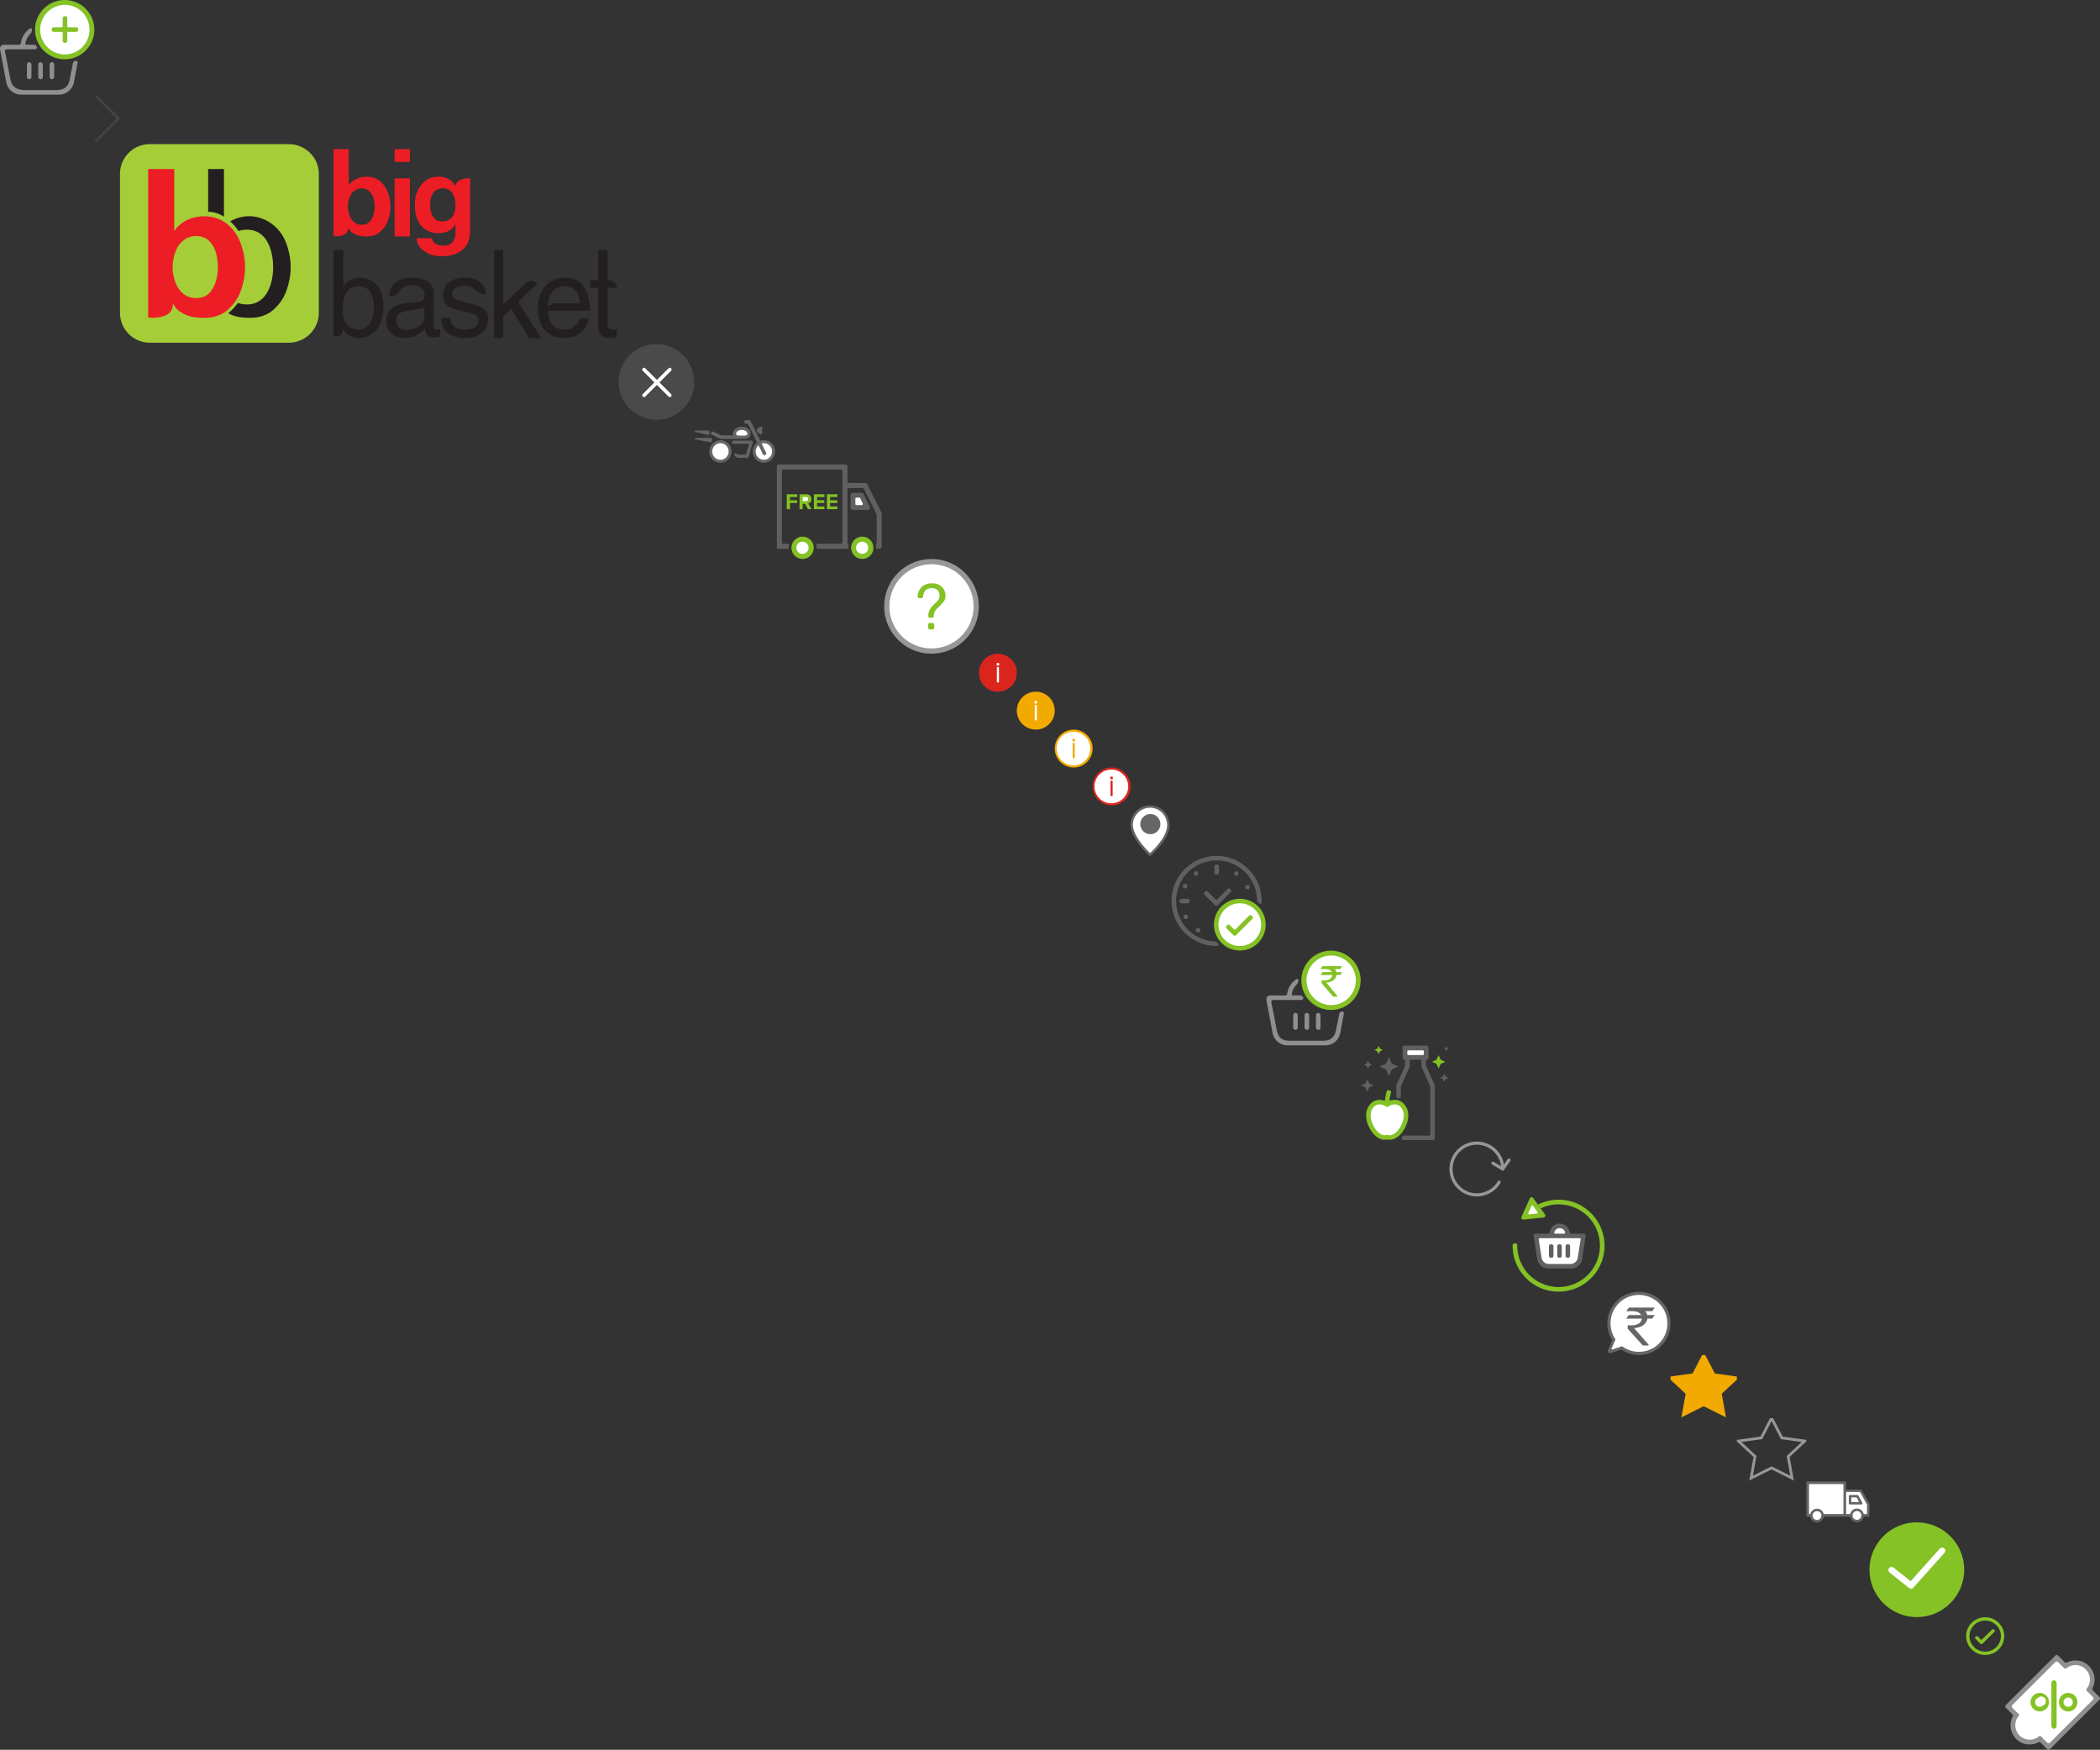 <svg xmlns="http://www.w3.org/2000/svg" xmlns:xlink="http://www.w3.org/1999/xlink" width="665" height="554" viewBox="0 0 665 554"><rect x="0" y="0" width="665" height="554" fill="#333333" stroke="none"/><svg width="30" height="30" viewBox="0 0 30 30" id="add-item" x="0" y="0"><title>add item</title><g fill="none" fill-rule="evenodd"><path d="M20.58 0a9.388 9.388 0 1 0-.001 18.775A9.388 9.388 0 0 0 20.58 0z" fill="#84C225"></path><path d="M20.58 17.24a7.852 7.852 0 1 1-.001-15.704 7.852 7.852 0 0 1 .001 15.703z" fill="#FFF"></path><rect fill="#8F8F8F" fill-rule="nonzero" x="12.119" y="19.69" width="1.44" height="5.4" rx=".72"></rect><path d="M24.18 8.629H21.6a.3.3 0 0 1-.3-.3v-2.58a.6.6 0 0 0-.6-.6h-.24a.6.6 0 0 0-.6.6v2.58a.3.3 0 0 1-.3.3h-2.58a.6.6 0 0 0-.6.6v.24a.6.6 0 0 0 .6.6h2.58a.3.3 0 0 1 .3.3v2.58a.6.6 0 0 0 .6.6h.24a.6.6 0 0 0 .6-.6v-2.58a.3.3 0 0 1 .3-.3h2.58a.6.6 0 0 0 .6-.6v-.24a.6.6 0 0 0-.6-.6z" fill="#84C225"></path><rect fill="#8F8F8F" fill-rule="nonzero" x="8.519" y="19.69" width="1.44" height="5.4" rx=".72"></rect><rect fill="#8F8F8F" fill-rule="nonzero" x="15.719" y="19.69" width="1.44" height="5.4" rx=".72"></rect><path d="M23.773 19.276a1.02 1.02 0 0 0-.692.772L22.21 24.5c-.379 2.322-1.077 4.03-4.74 4.028h-9.54c-3.531-.072-4.359-1.706-4.74-4.028l-1.601-8.18a.6.6 0 0 1 .588-.715h8.927a.6.6 0 0 0 .517-.905l-.01-.014a1.063 1.063 0 0 0-.91-.52H8.347a.3.3 0 0 1-.3-.341 5.126 5.126 0 0 1 1.468-2.961c.4-.407.622-.955.616-1.526v-.01a.389.389 0 0 0-.605-.321 6.587 6.587 0 0 0-2.91 4.637.6.6 0 0 1-.594.523H1.2a1.2 1.2 0 0 0-1.179 1.42L1.967 25.94a4.8 4.8 0 0 0 4.74 4.028h11.988a4.8 4.8 0 0 0 4.74-4.028l1.125-5.985a.6.6 0 0 0-.768-.684l-.019.005z" fill="#8F8F8F"></path></g></svg><svg width="8" height="15" viewBox="0 0 8 15" id="arrow-right" x="30" y="30"><title>Page 1</title><path d="M.208.086L.086.208a.294.294 0 0 0 0 .417l6.772 6.77a.147.147 0 0 1 0 .209L.086 14.375a.294.294 0 0 0 0 .417l.122.122a.294.294 0 0 0 .417 0l7.197-7.215a.294.294 0 0 0 0-.415L.625.086a.294.294 0 0 0-.417 0" fill="#444" fill-rule="evenodd"></path></svg><svg width="158" height="64" viewBox="0 0 158 64" id="bigbasket" x="38" y="45"><title>bigbasket</title><g fill="none" fill-rule="evenodd"><path d="M9.409.637h44.055c5.188 0 9.497 4.227 9.497 9.333v44.114c0 5.195-4.309 9.422-9.497 9.422H9.41c-5.188 0-9.41-4.227-9.41-9.422V9.97C0 4.864 4.222.637 9.41.637" fill="#A5CD38"></path><path d="M79.58 24.5c-.702 1.144-1.67 1.672-2.989 1.672-.967 0-1.758-.264-2.374-.792-.704-.528-1.231-1.321-1.495-2.201-.352-.88-.528-1.762-.528-2.818 0-.969.176-1.85.528-2.818a4.077 4.077 0 0 1 1.495-2.113c.616-.529 1.407-.792 2.374-.792.88 0 1.583.263 2.198.792.616.528 1.056 1.233 1.407 2.025.264.969.44 1.937.44 2.994 0 1.585-.352 2.994-1.055 4.05m5.188-8.717c-.528-1.409-1.407-2.553-2.55-3.522-1.143-.88-2.55-1.321-4.133-1.321a7.574 7.574 0 0 0-3.165.705c-1.056.44-1.847 1.056-2.375 1.937h-.088V2.222h-4.836v27.56s4.397.529 4.572-2.377v-.352l.088.175c.088.177.264.44.528.793.352.44.967.793 1.846 1.233.88.44 2.023.617 3.43.617 1.583 0 2.99-.44 4.133-1.321 1.143-.881 2.022-2.114 2.55-3.523.616-1.496.88-2.993.88-4.578 0-1.585-.264-3.17-.88-4.667M86.967 29.87h4.837V11.468h-4.837V29.87zm0-23.598h4.837v-4.05h-4.836v4.05zM105.961 22.034c-.175.616-.352 1.144-.703 1.585a3.9 3.9 0 0 1-1.32 1.056c-.527.353-1.143.44-1.846.44a4.076 4.076 0 0 1-1.846-.44c-.528-.352-.88-.793-1.232-1.32-.263-.441-.527-1.057-.615-1.674-.176-.616-.176-1.32-.176-1.937 0-.704.088-1.32.176-1.936.176-.617.44-1.146.704-1.586.351-.528.79-.88 1.23-1.144.528-.264 1.144-.44 1.759-.44.792 0 1.496.176 2.023.44.528.352.967.704 1.231 1.233.351.528.527 1.144.703 1.76.088.617.176 1.321.176 2.113a6.72 6.72 0 0 1-.264 1.85m.264-8.189h-.088a4.832 4.832 0 0 0-2.198-2.201 6.506 6.506 0 0 0-2.99-.705c-1.231 0-2.374.264-3.253.705-.968.528-1.76 1.144-2.375 2.025-.703.792-1.143 1.76-1.495 2.817-.351 1.057-.44 2.202-.44 3.347 0 1.232.089 2.377.353 3.433.352 1.145.79 2.113 1.407 2.906.615.793 1.406 1.497 2.374 1.937.879.44 2.022.705 3.34.705 1.056 0 2.112-.176 3.079-.617.967-.528 1.758-1.232 2.198-2.113h.088v2.29c.088 1.32-.264 2.377-.879 3.17-.616.88-1.583 1.232-2.99 1.232-.88 0-1.583-.176-2.286-.528a2.702 2.702 0 0 1-1.32-1.85h-4.836c.088.969.352 1.85.88 2.554a5.086 5.086 0 0 0 1.847 1.761c.703.529 1.494.88 2.462 1.057.879.264 1.758.352 2.637.352 2.023 0 3.606-.264 4.837-.88 1.143-.529 2.11-1.233 2.726-2.026.615-.792 1.055-1.585 1.23-2.553.265-.88.353-1.762.353-2.466v-16.73h-.616c-3.87.088-4.045 2.378-4.045 2.378" fill="#EC1D24"></path><path d="M157.315 46.16v-.353c-.263-2.113-2.902-2.113-2.902-2.113v-9.51h-2.99v9.51h-2.462v2.466h2.462v11.975c0 2.113.616 3.874 3.606 3.874.352 0 1.231-.176 2.286-.264v-2.377h-1.055c-.615 0-1.847 0-1.847-1.41V46.16h2.902zM132.166 44.751c-1.671-1.761-3.693-.176-4.045.176l-6.771 6.604V34.185h-2.902v27.824h2.902v-6.868l2.55-2.289 5.628 9.157h3.869l-7.298-11.359 6.067-5.899zM111.501 51.267l-2.99-.793c-2.374-.616-3.34-.968-3.34-2.377 0-2.29 2.725-2.553 3.605-2.553 2.022 0 3.077.44 3.605 1.144 0 0 1.67 1.937 3.605 1.32-.176-1.496-1.319-5.106-6.859-5.106-3.605 0-6.86 1.761-6.86 5.723 0 2.466 1.672 3.786 4.222 4.403l3.517.88c2.55.617 3.518 1.145 3.518 2.554 0 2.025-1.934 2.906-4.133 2.906-4.22 0-4.661-2.29-4.748-3.698h-2.99c.176 2.2.703 6.34 7.826 6.34 4.045 0 7.122-2.29 7.122-5.988 0-2.466-1.319-3.874-5.1-4.755" fill="#231F20"></path><path d="M140.608 45.632c3.693 0 4.836 2.553 5.012 5.371h-7.739c-1.142.088-1.846.616-2.285 1.144v-1.144c0-2.818 2.198-5.371 5.012-5.371m.263 13.736c-3.517 0-5.275-2.202-5.275-5.988h13.19c0-6.34-2.55-10.478-7.74-10.478-5.978 0-8.704 4.402-8.704 10.038 0 5.195 2.99 9.069 8.09 9.069 2.902 0 4.045-.704 4.924-1.32 2.287-1.497 3.078-4.05 3.166-4.931h-2.99c-.176 1.408-1.847 3.61-4.66 3.61M96.376 55.23c0 2.377-2.813 4.226-5.627 4.226-2.286 0-3.254-1.145-3.254-3.17 0-2.29 2.374-2.73 3.87-2.906 3.78-.528 4.484-.793 5.011-1.145v2.994zm4.045 4.138c-.615 0-1.055-.264-1.055-1.057v-10.39c0-4.667-5.188-5.019-6.683-5.019-4.396 0-7.21 1.673-7.386 5.811 1.67.264 2.726-.705 3.166-1.409.087-.176.175-.351.35-.528.528-.792 1.496-1.409 3.343-1.409 2.902 0 4.309 1.057 4.309 2.995 0 1.76-.88 2.024-1.584 2.113l-5.012.616c-5.1.616-5.54 4.138-5.54 5.635 0 3.17 2.375 5.283 5.716 5.283 3.518 0 5.277-1.673 6.507-2.994.088 1.41.527 2.818 3.166 2.818.703 0 1.143-.264 1.67-.352V59.28c-.351 0-.703.088-.967.088zM75.448 59.368c-1.935 0-4.924-1.321-4.924-6.076 0-2.994.527-7.66 4.836-7.66 4.748 0 5.012 4.402 5.012 6.78 0 3.962-1.583 6.956-4.924 6.956m.528-16.466c-2.11 0-3.958.88-5.188 2.818h-.089V34.185h-3.077V61.48h1.143c1.582-.088 1.759-1.497 1.759-1.76v-.53h.087c.616 1.057 1.847 2.818 4.925 2.818 6.156 0 7.914-5.811 7.914-10.126 0-5.107-2.726-8.98-7.474-8.98M32.924 8.518h-5.012v13.558c1.79-.022 3.48.555 5.012 1.529V8.518z" fill="#231F20"></path><path d="M29.23 46.556c-1.142 1.937-2.813 2.817-5.1 2.817-1.582 0-2.901-.44-4.044-1.32a8.484 8.484 0 0 1-2.55-3.698c-.529-1.497-.88-3.082-.88-4.755s.351-3.346.88-4.843c.527-1.497 1.406-2.73 2.55-3.61 1.143-.968 2.462-1.409 4.044-1.409 1.495 0 2.814.44 3.87 1.321.967.88 1.758 2.113 2.286 3.61.44 1.497.704 3.082.704 4.93 0 2.819-.616 5.108-1.76 6.957m8.882-14.793c-.967-2.465-2.462-4.49-4.397-5.987-1.934-1.497-4.22-2.29-6.946-2.29-1.935 0-3.782.353-5.452 1.145-1.672.792-3.078 1.937-4.045 3.434h-.088V8.518H8.918v47.02s7.562.88 7.826-3.963V50.782l.088.353c.175.352.44.792.88 1.409.615.704 1.582 1.408 3.077 2.113 1.583.704 3.517.968 5.98.968 2.726 0 5.012-.704 6.946-2.2 1.935-1.586 3.43-3.523 4.397-5.988.968-2.554 1.495-5.196 1.495-7.837 0-2.73-.527-5.283-1.495-7.837" fill="#EC1D24"></path><path d="M52.549 31.763c-2.67-6.804-10.165-10.277-16.796-7.132-.299.142-.589.295-.87.46a16.743 16.743 0 0 1 2.666 3.061c.82-.289 1.708-.426 2.678-.426 6.372 0 8.264 6.735 8.264 11.883 0 5.202-2.02 11.777-8.264 11.777-1.056 0-2.013-.163-2.892-.488a16.44 16.44 0 0 1-3.06 3.272c.29.162.606.324.95.487 1.583.704 3.517.968 5.98.968 2.726 0 5.012-.704 6.947-2.2 1.934-1.586 3.43-3.523 4.397-5.988.967-2.554 1.494-5.196 1.494-7.837 0-2.73-.527-5.283-1.494-7.837" fill="#231F20"></path></g></svg><svg width="24" height="24" viewBox="0 0 24 24" id="close" x="196" y="109"><title>close</title><g fill="none" fill-rule="evenodd"><path d="M11.96 22.652c-5.88 0-10.648-4.766-10.648-10.646C1.313 6.126 6.08 1.36 11.96 1.36s10.646 4.767 10.646 10.647S17.84 22.652 11.96 22.652z" fill="#4A4A4A"></path><path d="M20.415 3.55A11.959 11.959 0 1 0 3.503 20.461 11.959 11.959 0 0 0 20.415 3.549z" fill="#4A4A4A"></path><path d="M16.5 15.763l-3.516-3.515a.234.234 0 0 1 0-.332L16.5 8.4a.563.563 0 1 0-.797-.796l-3.515 3.515a.234.234 0 0 1-.332 0L8.34 7.604a.562.562 0 1 0-.796.796l3.515 3.516a.234.234 0 0 1 0 .332l-3.515 3.515a.562.562 0 1 0 .796.797l3.516-3.516a.234.234 0 0 1 .332 0l3.515 3.516a.563.563 0 1 0 .797-.797z" fill="#FFF" fill-rule="nonzero"></path></g></svg><svg width="26" height="14" viewBox="0 0 26 14" id="exp-del" x="220" y="133"><title>EXP del</title><g fill="none" fill-rule="evenodd"><path d="M8.142 6.37c-1.953 0-3.536 1.6-3.536 3.576 0 1.975 1.583 3.576 3.536 3.576 1.952 0 3.535-1.601 3.535-3.576S10.094 6.37 8.142 6.37" fill="#666"></path><path d="M8.142 12.578c-1.437 0-2.602-1.179-2.602-2.632 0-1.454 1.165-2.632 2.602-2.632 1.437 0 2.602 1.178 2.602 2.632 0 1.453-1.165 2.632-2.602 2.632" fill="#FFF"></path><path d="M18.407 7.017c0-.272-.172-.493-.384-.493h-5.832c-.212 0-.384.22-.384.493 0 .272.172.493.384.493h4.77c.157 0 .269.15.224.3l-.904 2.987a.233.233 0 0 1-.223.165h-2.227a.233.233 0 0 1-.126-.037l-.629-.404v.002a.314.314 0 0 0-.172-.054c-.211 0-.383.221-.383.493a.52.52 0 0 0 .213.44l-.001.002.767.493v-.002c.053.033.11.054.172.054h3.008c.163 0 .301-.13.357-.315l1.343-4.438a.618.618 0 0 0 .027-.18M21.087 2.078c-.834.122-1.432.766-1.432 1.212 0 .446.598 1.09 1.432 1.211.013.002.275 0 .275-.24V2.319c0-.24-.262-.242-.275-.24M21.895 6.37c-1.953 0-3.536 1.6-3.536 3.576 0 1.975 1.583 3.576 3.536 3.576 1.952 0 3.535-1.601 3.535-3.576S23.847 6.37 21.895 6.37" fill="#666"></path><path d="M21.895 12.578c-1.437 0-2.603-1.179-2.603-2.632 0-1.454 1.166-2.632 2.603-2.632 1.437 0 2.602 1.178 2.602 2.632 0 1.453-1.165 2.632-2.602 2.632" fill="#FFF"></path><path d="M21.615 10.865l-4.641-9.433a.466.466 0 0 0-.418-.26h-.387a.466.466 0 0 1-.466-.466V.52c0-.257.208-.465.466-.465h1.084c.177 0 .34.1.418.26l4.948 10.058c.114.23.019.51-.213.623l-.167.082a.467.467 0 0 1-.624-.213" fill="#666"></path><path d="M14.887 2.107c-1.582 0-2.82.975-2.82 2.218 0 .186.028.361.083.523H8.565a.414.414 0 0 1-.214-.06L5.855 3.659a.421.421 0 0 0-.593.177l-.086.162a.483.483 0 0 0 .166.634l2.735 1.273c.065.039.138.06.213.06h5.858a.41.41 0 0 0 .068-.007c.1.002.199.003.3.003h.742c.47 0 .927-.01 1.329-.139.702-.224 1.12-.783 1.12-1.497 0-1.243-1.239-2.218-2.82-2.218" fill="#666"></path><path d="M14.887 4.936c-.168 0-.33.002-.483 0-.52.005-.902-.088-.902-.088-.27-.093-.41-.234-.41-.523 0-.66.804-1.194 1.795-1.194.991 0 1.795.535 1.795 1.194 0 .66-.804.611-1.795.611" fill="#FFF"></path><path d="M4.092 4.702L.19 3.773c-.27-.064-.222-.454.056-.454h3.957c.26 0 .47.206.47.46v.475a.468.468 0 0 1-.581.448M4.884 7.028L.19 6.1c-.27-.064-.222-.454.056-.454h4.75c.259 0 .47.206.47.46v.474a.468.468 0 0 1-.582.448" fill="#666"></path></g></svg><svg width="34" height="30" viewBox="0 0 34 30" id="free-delivery" x="246" y="147"><title>free delivery</title><g fill="none" fill-rule="evenodd"><path d="M28.041 5.934h-5.005a.667.667 0 0 1-.667-.667V.733a.667.667 0 0 0-.667-.666H.667A.667.667 0 0 0 0 .733v25.713c0 .18.146.327.327.327H3.44c.182 0 .327-.15.327-.332v-.003c0-.295.029-.583.085-.861a.335.335 0 0 0-.326-.404H1.933a.333.333 0 0 1-.333-.333V2c0-.184.15-.333.333-.333h18.503c.184 0 .333.149.333.333v22.84c0 .184-.15.333-.333.333h-7.647a.335.335 0 0 0-.326.404c.056.278.085.566.085.86v.004c0 .183.144.332.327.332h9.457c.183 0 .332-.15.332-.332v-.003c0-.298.03-.589.086-.87a.328.328 0 0 0-.319-.395h-.062V7.867c0-.184.15-.333.333-.333h4.556c.126 0 .242.071.298.184l4.021 8.057a.333.333 0 0 1 .035.149v9.249a.274.274 0 0 0-.268.332 4.389 4.389 0 0 1 .1.99.274.274 0 0 0 .274.278h.828a.667.667 0 0 0 .666-.667v-10.48a.667.667 0 0 0-.07-.298l-4.504-9.025a.667.667 0 0 0-.597-.37" fill="#606060"></path><path d="M8.158 22.912a3.53 3.53 0 0 0-3.526 3.526 3.53 3.53 0 0 0 3.526 3.525 3.53 3.53 0 0 0 3.525-3.525 3.53 3.53 0 0 0-3.525-3.526" fill="#84C225"></path><path d="M8.158 28.363a1.926 1.926 0 1 1 0-3.851 1.926 1.926 0 0 1 0 3.851" fill="#FFF"></path><path d="M27.054 22.912a3.53 3.53 0 0 0-3.526 3.526 3.53 3.53 0 0 0 3.526 3.525 3.53 3.53 0 0 0 3.526-3.525 3.53 3.53 0 0 0-3.526-3.526" fill="#84C225"></path><path d="M27.054 28.363a1.926 1.926 0 1 1 0-3.851 1.926 1.926 0 0 1 0 3.851" fill="#FFF"></path><path fill="#84C225" d="M3.14 9.5h3.341v.863H4.146v1.026h2.286v.864H4.146v1.968H3.14zM8.923 12.529h-.736v1.692H7.182V9.5H9.39c.984 0 1.586.644 1.586 1.521 0 .836-.524 1.282-1.034 1.402l1.062 1.798H9.851l-.928-1.692z"></path><path d="M9.242 10.363H8.187v1.302h1.055c.403 0 .708-.254.708-.65 0-.397-.305-.652-.708-.652z" fill="#FFF"></path><path fill="#84C225" d="M11.733 9.5h3.341v.863h-2.336v1.026h2.286v.864h-2.286v1.097h2.336v.87h-3.34zM15.86 9.5h3.34v.863h-2.335v1.026h2.286v.864h-2.286v1.097H19.2v.87h-3.34z"></path><path d="M26.867 9.04h-2.852a.667.667 0 0 0-.666.666v4.07c0 .368.298.667.666.667h4.845a.667.667 0 0 0 .599-.96l-1.994-4.07a.667.667 0 0 0-.598-.374" fill="#606060"></path><path d="M25.222 10.554h.856c.137 0 .262.078.323.202l.81 1.655a.359.359 0 0 1-.322.516h-1.667a.359.359 0 0 1-.359-.359v-1.655c0-.198.161-.359.36-.359" fill="#FFF"></path></g></svg><svg width="30" height="30" viewBox="0 0 30 30" id="help" x="280" y="177"><title>Help</title><g fill="none" fill-rule="evenodd"><path d="M25.569 4.387A14.88 14.88 0 0 0 14.978 0c-4 0-7.762 1.558-10.591 4.387A14.88 14.88 0 0 0 0 14.978c0 4 1.558 7.762 4.387 10.591a14.88 14.88 0 0 0 10.591 4.387c4 0 7.762-1.558 10.591-4.387a14.88 14.88 0 0 0 4.387-10.591c0-4-1.558-7.762-4.387-10.591z" fill="#979797"></path><path d="M14.978 28.312c-7.364 0-13.334-5.97-13.334-13.334S7.614 1.644 14.978 1.644s13.334 5.97 13.334 13.334-5.97 13.334-13.334 13.334z" fill="#FFF"></path><path d="M14.474 20.253h.78c.323 0 .586.263.586.587v.867a.587.587 0 0 1-.587.588h-.779a.587.587 0 0 1-.587-.588v-.867c0-.324.263-.587.587-.587zM11.752 8.981c.809-.86 1.918-1.29 3.329-1.29 1.305 0 2.35.368 3.134 1.104.785.736 1.178 1.677 1.178 2.822 0 .693-.142 1.256-.427 1.688-.285.431-.868 1.066-1.75 1.904-.641.608-1.059 1.123-1.252 1.545-.148.323-.24.764-.275 1.322a.586.586 0 0 1-.585.548h-.573a.588.588 0 0 1-.586-.626c.04-.652.145-1.197.315-1.636.222-.573.717-1.228 1.485-1.968l.8-.775a3.37 3.37 0 0 0 .585-.697c.272-.425.408-.867.408-1.325 0-.641-.196-1.197-.586-1.669-.39-.47-1.037-.706-1.94-.706-1.115 0-1.886.406-2.314 1.217-.188.352-.312.826-.374 1.421a.589.589 0 0 1-.584.532h-.585a.588.588 0 0 1-.585-.645c.107-1.118.501-2.04 1.182-2.766z" fill="#84C225"></path></g></svg><svg width="12" height="12" viewBox="0 0 12 12" id="info-active-filled" x="310" y="207"><title>info active</title><g fill="none" fill-rule="evenodd"><path d="M10.243 1.757A5.96 5.96 0 0 0 6 0a5.96 5.96 0 0 0-4.243 1.757A5.96 5.96 0 0 0 0 6a5.96 5.96 0 0 0 1.757 4.243A5.96 5.96 0 0 0 6 12a5.96 5.96 0 0 0 4.243-1.757A5.96 5.96 0 0 0 12 6a5.96 5.96 0 0 0-1.757-4.243" fill="#DA251D"></path><path d="M5.95 9.087c-.154 0-.28-.111-.28-.248V4.41c0-.137.126-.248.28-.248h.111c.155 0 .28.11.28.247V8.84c0 .137-.125.248-.28.248H5.95zM6.162 2.89h-.33a.231.231 0 0 0-.23.231v.396c0 .128.103.231.23.231h.33a.231.231 0 0 0 .231-.23V3.12a.231.231 0 0 0-.231-.23" fill="#FFF"></path></g></svg><svg width="12" height="12" viewBox="0 0 12 12" id="info-orange-filled" x="322" y="219"><title>info orange active</title><g fill="none" fill-rule="evenodd"><path d="M10.243 1.757A5.96 5.96 0 0 0 6 0a5.96 5.96 0 0 0-4.243 1.757A5.96 5.96 0 0 0 0 6a5.96 5.96 0 0 0 1.757 4.243A5.96 5.96 0 0 0 6 12a5.96 5.96 0 0 0 4.243-1.757A5.96 5.96 0 0 0 12 6a5.96 5.96 0 0 0-1.757-4.243" fill="#F2AA00"></path><path d="M5.95 9.087c-.154 0-.28-.111-.28-.248V4.41c0-.137.126-.248.28-.248h.111c.155 0 .28.11.28.247V8.84c0 .137-.125.248-.28.248H5.95zM6.162 2.89h-.33a.231.231 0 0 0-.23.231v.396c0 .128.103.231.23.231h.33a.231.231 0 0 0 .231-.23V3.12a.231.231 0 0 0-.231-.23" fill="#FFF"></path></g></svg><svg width="12" height="12" viewBox="0 0 12 12" id="info-orange-lined" x="334" y="231"><title>info orange</title><g fill="none" fill-rule="evenodd"><path d="M10.243 1.757A5.96 5.96 0 0 0 6 0a5.96 5.96 0 0 0-4.243 1.757A5.96 5.96 0 0 0 0 6a5.96 5.96 0 0 0 1.757 4.243A5.96 5.96 0 0 0 6 12a5.96 5.96 0 0 0 4.243-1.757A5.96 5.96 0 0 0 12 6a5.96 5.96 0 0 0-1.757-4.243" fill="#F2AA00"></path><path d="M6 11.341A5.342 5.342 0 1 1 6 .658a5.342 5.342 0 0 1 0 10.683" fill="#FFF"></path><path d="M5.95 9.087c-.154 0-.28-.111-.28-.248V4.41c0-.137.126-.248.28-.248h.111c.155 0 .28.11.28.247V8.84c0 .137-.125.248-.28.248H5.95zM6.162 2.89h-.33a.231.231 0 0 0-.23.231v.396c0 .128.103.231.23.231h.33a.231.231 0 0 0 .231-.23V3.12a.231.231 0 0 0-.231-.23" fill="#F2AA00"></path></g></svg><svg width="12" height="12" viewBox="0 0 12 12" id="info-red-lined" x="346" y="243"><title>info</title><g fill="none" fill-rule="evenodd"><path d="M10.243 1.757A5.96 5.96 0 0 0 6 0a5.96 5.96 0 0 0-4.243 1.757A5.96 5.96 0 0 0 0 6a5.96 5.96 0 0 0 1.757 4.243A5.96 5.96 0 0 0 6 12a5.96 5.96 0 0 0 4.243-1.757A5.96 5.96 0 0 0 12 6a5.96 5.96 0 0 0-1.757-4.243" fill="#DA251D"></path><path d="M6 11.341A5.342 5.342 0 1 1 6 .658a5.342 5.342 0 0 1 0 10.683" fill="#FFF"></path><path d="M5.95 9.087c-.154 0-.28-.111-.28-.248V4.41c0-.137.126-.248.28-.248h.111c.155 0 .28.11.28.247V8.84c0 .137-.125.248-.28.248H5.95zM6.162 2.89h-.33a.231.231 0 0 0-.23.231v.396c0 .128.103.231.23.231h.33a.231.231 0 0 0 .231-.23V3.12a.231.231 0 0 0-.231-.23" fill="#DA251D"></path></g></svg><svg width="13" height="16" viewBox="0 0 13 16" id="location" x="358" y="255"><title>location</title><g fill="none" fill-rule="evenodd"><path d="M12.351 6.164a6.296 6.296 0 0 0-1.825-4.353A6.092 6.092 0 0 0 6.074.001a6.193 6.193 0 0 0-4.255 1.792A6.102 6.102 0 0 0 0 6.18c.006 1.76.97 3.899 2.874 6.355 1.375 1.776 2.73 3.053 2.787 3.107l.29.273c.117.11.301.114.42.007l.301-.264a25.55 25.55 0 0 0 2.83-3.023c1.923-2.42 2.88-4.598 2.85-6.471z" fill="#666"></path><path d="M6.397 14.893a.316.316 0 0 1-.436-.007C4.96 13.897.764 9.556.751 6.176.74 3.182 3.181.754 6.174.754 9.17.753 11.55 3.18 11.6 6.177c.06 3.593-4.183 7.764-5.203 8.716z" fill="#FFF"></path><path d="M6.274 2.735c-1.76 0-3.19 1.43-3.19 3.19 0 1.758 1.43 3.19 3.19 3.19s3.19-1.432 3.19-3.19c0-1.76-1.43-3.19-3.19-3.19z" fill="#666"></path><path d="M6.274 8.362a2.439 2.439 0 1 1 0 0z" fill="#FFF"></path></g></svg><svg width="30" height="30" viewBox="0 0 30 30" id="ontime" x="371" y="271"><title>ontime</title><g fill="none" fill-rule="evenodd"><path d="M21.608 13.563c-4.519 0-8.196 3.677-8.196 8.196 0 4.52 3.677 8.196 8.196 8.196 4.52 0 8.196-3.677 8.196-8.196s-3.677-8.196-8.196-8.196" fill="#84C225"></path><path d="M21.608 28.518a6.759 6.759 0 1 1 0-13.518 6.759 6.759 0 0 1 0 13.518" fill="#FFF"></path><path d="M13.977 27.08c-6.959-.152-12.552-5.845-12.54-12.843a12.8 12.8 0 0 1 12.823-12.8c7.082 0 12.823 5.741 12.823 12.823v.002a.41.41 0 0 0 .152.322c.2.16.394.328.58.504a.41.41 0 0 0 .695-.28 14.167 14.167 0 0 0-4.167-10.632A14.244 14.244 0 0 0 14.26 0C10.451 0 6.87 1.483 4.177 4.177A14.166 14.166 0 0 0 0 14.26c0 3.787 1.5 7.406 4.177 10.083a14.167 14.167 0 0 0 10.31 4.175.411.411 0 0 0 .3-.687 9.222 9.222 0 0 1-.492-.593.41.41 0 0 0-.318-.159" fill="#606060"></path><path d="M14.395 5.906h-.24a.599.599 0 0 1-.599-.599V3.32c0-.33.268-.599.6-.599h.239c.33 0 .598.269.598.6v1.986c0 .331-.268.6-.598.6M2.518 14.404v-.24c0-.33.268-.599.599-.599h1.987c.33 0 .599.268.599.6v.239c0 .33-.268.598-.6.598H3.118a.599.599 0 0 1-.599-.598" fill="#606060"></path><path d="M19.568 25.087l-2.138-2.138a.599.599 0 0 1 0-.847l.17-.17a.599.599 0 0 1 .847 0l1.333 1.334a.3.3 0 0 0 .423 0l4.327-4.326a.599.599 0 0 1 .847 0l.17.169a.599.599 0 0 1 0 .847l-5.132 5.13a.599.599 0 0 1-.847 0" fill="#84C225"></path><path d="M5.009 9.586a.719.719 0 1 1-1.438 0 .719.719 0 0 1 1.438 0M5.188 19.268a.719.719 0 1 1-1.437 0 .719.719 0 0 1 1.437 0M24.8 9.898a.719.719 0 1 1-1.438 0 .719.719 0 0 1 1.438 0M8.426 5.54a.719.719 0 1 1-1.437 0 .719.719 0 0 1 1.437 0M9.112 23.52a.719.719 0 1 1-1.438 0 .719.719 0 0 1 1.438 0M21.226 5.54a.719.719 0 1 1-1.437 0 .719.719 0 0 1 1.437 0M11.451 11.26l2.52 2.519a.3.3 0 0 0 .423 0l3.303-3.303a.599.599 0 0 1 .847 0l.17.17a.599.599 0 0 1 0 .846l-4.108 4.107a.599.599 0 0 1-.847 0l-3.324-3.324a.599.599 0 0 1 0-.846l.17-.17a.599.599 0 0 1 .846 0" fill="#606060"></path></g></svg><svg width="30" height="30" viewBox="0 0 30 30" id="pay" x="401" y="301"><title>PAy</title><g fill="none" fill-rule="evenodd"><path d="M20.58 0a9.388 9.388 0 1 0-.001 18.775A9.388 9.388 0 0 0 20.58 0z" fill="#84C225"></path><path d="M20.58 17.24a7.852 7.852 0 1 1-.001-15.704 7.852 7.852 0 0 1 .001 15.703z" fill="#FFF"></path><rect fill="#8F8F8F" fill-rule="nonzero" x="12.119" y="19.69" width="1.44" height="5.4" rx=".72"></rect><rect fill="#8F8F8F" fill-rule="nonzero" x="8.519" y="19.69" width="1.44" height="5.4" rx=".72"></rect><rect fill="#8F8F8F" fill-rule="nonzero" x="15.719" y="19.69" width="1.44" height="5.4" rx=".72"></rect><path d="M23.773 19.276a1.02 1.02 0 0 0-.692.772L22.21 24.5c-.379 2.322-1.272 4.163-4.74 4.028h-9.54c-3.114.078-4.324-1.074-4.74-4.028l-1.601-8.18a.6.6 0 0 1 .588-.715h8.927a.6.6 0 0 0 .517-.905l-.01-.014a1.063 1.063 0 0 0-.91-.52H8.347a.3.3 0 0 1-.3-.341 5.126 5.126 0 0 1 1.468-2.961c.4-.407.622-.955.616-1.526v-.01a.389.389 0 0 0-.605-.321 6.587 6.587 0 0 0-2.91 4.637.6.6 0 0 1-.594.523H1.2a1.2 1.2 0 0 0-1.179 1.42L1.967 25.94a4.8 4.8 0 0 0 4.74 4.028h11.988a4.8 4.8 0 0 0 4.74-4.028l1.125-5.985a.6.6 0 0 0-.768-.684l-.019.005z" fill="#8F8F8F"></path><path d="M17.786 4.897h6.212v.013c-.366.564-.573.866-.62.904h-1.66c.228.267.383.592.465.976h1.77c.021.004.032.012.032.025-.396.594-.598.892-.607.892h-1.15c-.025.305-.172.673-.439 1.104-.353.435-.69.717-1.014.846-.602.288-1.18.432-1.73.432v.013c0 .043.135.222.407.536l3.067 3.7v.175c0 .017-.01.026-.032.026h-1.35c-2.428-2.829-3.642-4.25-3.642-4.262v-.86l.013-.032c.215.03.467.046.755.046 1.36 0 2.207-.442 2.538-1.324.052-.13.078-.263.078-.4h-3.694c-.017 0-.026-.01-.026-.026.41-.594.618-.891.627-.891h2.931v-.013c-.168-.34-.493-.605-.975-.795a3.044 3.044 0 0 0-.93-.168h-1.64v-.032c.396-.59.6-.885.614-.885z" fill="#84C225"></path></g></svg><svg width="28" height="30" viewBox="0 0 28 30" id="quality" x="431" y="331"><title>quality</title><g fill="none" fill-rule="evenodd"><path d="M23.32 12.55l-2.752-6.114a.3.3 0 0 1-.017-.099V4.533h.22c.328 0 .596-.267.596-.597V.656A.596.596 0 0 0 20.77.06h-7.016a.596.596 0 0 0-.596.596v3.28c0 .33.267.597.596.597h.22v1.804a.298.298 0 0 1-.018.1l-2.752 6.113a.596.596 0 0 0-.034.199v3.348c0 .296.216.546.509.59.068.01.137.022.207.036a.597.597 0 0 0 .715-.584v-3.107c0-.034.006-.068.017-.1l2.77-6.162a.298.298 0 0 0 .017-.099v-1.84c0-.165.133-.298.298-.298h3.119c.164 0 .298.133.298.298v1.84a.3.3 0 0 0 .017.1l2.769 6.162a.3.3 0 0 1 .017.099V28.24a.298.298 0 0 1-.298.298h-8.019a.597.597 0 0 0-.447.203 9.23 9.23 0 0 1-.203.222.596.596 0 0 0 .432 1.007h9.37c.33 0 .596-.267.596-.597V12.75a.597.597 0 0 0-.034-.199z" fill="#606060"></path><path d="M19.875 2.744a.298.298 0 0 1-.298.298h-4.63a.298.298 0 0 1-.298-.298v-.895c0-.165.133-.298.298-.298h4.63c.165 0 .298.133.298.298v.895z" fill="#FFF"></path><path d="M13.984 18.998c-1.046-1.456-2.358-1.762-3.275-1.762a4.68 4.68 0 0 0-1.298.194.298.298 0 0 1-.38-.323c.075-.604.208-1.35.441-2.108a.595.595 0 0 0-.362-.73l-.224-.084a.597.597 0 0 0-.779.384c-.253.821-.436 2.035-.516 2.632a.297.297 0 0 1-.379.247 4.712 4.712 0 0 0-1.357-.212c-.917 0-2.23.306-3.276 1.762-.818 1.14-1.132 2.57-.91 4.14.2 1.4.781 2.604 1.11 3.197.46.828 2.157 3.53 4.695 3.53.272 0 .542-.03.808-.093.265.062.535.094.807.094 2.538 0 4.235-2.703 4.695-3.53.329-.594.91-1.798 1.11-3.199.223-1.568-.092-3-.91-4.139" fill="#84C225"></path><path d="M12.532 25.64c-.47.849-2.144 3.381-4.155 2.67a.287.287 0 0 0-.19 0c-2.011.711-3.685-1.821-4.156-2.67-.764-1.376-1.659-3.9-.289-5.807 1.513-2.108 3.755-.793 4.377-.385a.296.296 0 0 0 .325 0c.622-.408 2.864-1.723 4.377.385 1.37 1.907.475 4.431-.289 5.808" fill="#FFF"></path><path fill="#606060" d="M9.76 5.759l2.047.935-2.047.935-.935 2.047-.935-2.047-2.047-.935 2.047-.935.935-2.047zM2.596 12.038l1.356.62-1.356.62-.62 1.356-.62-1.357L0 12.657l1.356-.619.62-1.356zM2.61 5.682l.909.415-.908.415-.415.908-.415-.908-.907-.415.907-.415.415-.907zM26.778 9.84l.908.415-.908.415-.414.908-.415-.908-.908-.415.908-.414.415-.908zM27.284.728l.555.254-.555.254-.254.555-.254-.555-.556-.254.556-.254.254-.556z"></path><path fill="#84C225" d="M5.978 1.027l.908.415-.908.415-.415.908-.415-.908-.908-.415.908-.415.415-.908zM25.222 4.534l1.446.66-1.446.661-.66 1.446-.66-1.446-1.446-.66 1.445-.66.66-1.447z"></path></g></svg><svg width="20" height="18" viewBox="0 0 20 18" id="refresh" x="459" y="361"><g fill="#979797"><path d="M8.68 17.807c-4.786 0-8.68-3.894-8.68-8.68C0 4.34 3.894.445 8.68.445c4.788 0 8.682 3.894 8.682 8.68a.496.496 0 1 1-.993 0c0-4.24-3.45-7.689-7.689-7.689-4.24 0-7.689 3.45-7.689 7.69 0 4.239 3.45 7.688 7.69 7.688a7.727 7.727 0 0 0 6.63-3.794.496.496 0 0 1 .855.504 8.722 8.722 0 0 1-7.485 4.282z"></path><path d="M16.865 9.623a.496.496 0 0 1-.251-.069l-3.109-1.836a.496.496 0 1 1 .505-.853l2.712 1.601 1.746-2.5a.496.496 0 0 1 .813.567L17.272 9.41a.495.495 0 0 1-.407.213z"></path></g></svg><svg width="30" height="30" viewBox="0 0 30 30" id="return" x="479" y="379"><title>return</title><g fill="none" fill-rule="evenodd"><path d="M24.84 5.114A14.456 14.456 0 0 0 14.55.852c-2.313 0-4.545.537-6.552 1.551l.874 1.21a13.029 13.029 0 0 1 5.549-1.294 13.052 13.052 0 0 1 13.214 13.064c.01 7.236-5.851 13.105-13.084 13.105-7.226 0-13.085-5.859-13.085-13.085l.001-.122a.61.61 0 0 0-.61-.616H.612a.612.612 0 0 0-.611.605L0 15.403c0 3.887 1.514 7.541 4.262 10.29a14.534 14.534 0 0 0 10.289 4.261c3.886 0 7.54-1.513 10.289-4.262a14.455 14.455 0 0 0 4.262-10.289c0-3.886-1.514-7.54-4.262-10.289" fill="#84C225"></path><path d="M5.437.421L2.811 6.283a.611.611 0 0 0 .62.857l6.39-.657a.611.611 0 0 0 .432-.965L6.49.313A.611.611 0 0 0 5.437.42" fill="#84C225"></path><path d="M6.48 2.802l1.407 1.945a.306.306 0 0 1-.217.483l-2.388.246a.305.305 0 0 1-.31-.429l.981-2.191a.306.306 0 0 1 .527-.054" fill="#FFF"></path><path d="M18.633 11.595a.6.6 0 0 1-.59-.506 3.193 3.193 0 0 0-3.147-2.676c-1.583 0-2.9 1.16-3.146 2.676a.6.6 0 0 1-.59.506H7.267a.598.598 0 0 0-.593.673l1.076 7.25a3.586 3.586 0 0 0 3.557 3.132h7.179a3.586 3.586 0 0 0 3.557-3.133l1.075-7.249a.598.598 0 0 0-.592-.673h-3.893z" fill="#606060"></path><path d="M18.275 21.215h-6.757a2.39 2.39 0 0 1-2.372-2.088l-.886-5.761a.299.299 0 0 1 .296-.337h12.68c.18 0 .32.158.297.337l-.887 5.761a2.39 2.39 0 0 1-2.37 2.088zM14.896 9.848c.842 0 1.546.595 1.715 1.387a.299.299 0 0 1-.293.36h-2.844a.299.299 0 0 1-.292-.36 1.756 1.756 0 0 1 1.714-1.387z" fill="#FFF"></path><path d="M14.963 19.21h-.239a.598.598 0 0 1-.597-.597v-3.048c0-.33.267-.597.597-.597h.24c.33 0 .597.267.597.597v3.048c0 .33-.268.598-.598.598M17.593 19.21h-.24a.598.598 0 0 1-.597-.597v-3.048c0-.33.268-.597.598-.597h.239c.33 0 .597.267.597.597v3.048c0 .33-.267.598-.597.598M12.334 19.21h-.24a.598.598 0 0 1-.597-.597v-3.048c0-.33.268-.597.598-.597h.239c.33 0 .597.267.597.597v3.048c0 .33-.267.598-.597.598" fill="#606060"></path></g></svg><svg width="20" height="20" viewBox="0 0 20 20" id="rupee-circle" x="509" y="409"><title>Group</title><g fill="none" fill-rule="evenodd"><path d="M17.088 2.946A9.939 9.939 0 0 0 9.784.002a10.008 10.008 0 0 0-6.9 2.973A9.934 9.934 0 0 0 0 10c0 1.854.505 3.645 1.464 5.212a.228.228 0 0 1 .026.179L.15 18.59a.684.684 0 0 0 .838.837l3.351-1.09a.228.228 0 0 1 .185.03A9.912 9.912 0 0 0 9.895 20c2.582.027 5.086-.949 6.964-2.722A9.94 9.94 0 0 0 20 10a9.99 9.99 0 0 0-2.912-7.054" fill="#666"></path><path d="M9.824 18.998a8.955 8.955 0 0 1-5.072-1.686.226.226 0 0 0-.19-.035l-2.97.986a.226.226 0 0 1-.277-.276l1.233-2.8a.226.226 0 0 0-.03-.184 8.955 8.955 0 0 1-1.516-4.833A8.977 8.977 0 0 1 9.888 1a9 9 0 0 1 9.111 9.114 8.957 8.957 0 0 1-9.175 8.884" fill="#FFF"></path><path d="M6.824 5H15v.016c-.482.702-.754 1.077-.816 1.125H12c.3.333.504.737.612 1.214h2.329c.028.005.042.016.042.032-.521.74-.788 1.11-.799 1.11h-1.513c-.034.38-.226.838-.578 1.374-.464.541-.909.892-1.334 1.053-.793.359-1.552.538-2.277.538v.016c0 .054.178.276.535.667l4.037 4.606v.217c0 .021-.014.032-.043.032h-1.776c-3.195-3.52-4.793-5.289-4.793-5.305v-1.069l.017-.04c.283.038.615.056.994.056 1.79 0 2.904-.549 3.34-1.647.068-.161.102-.327.102-.499H6.034c-.023 0-.034-.01-.034-.032.538-.74.813-1.109.824-1.109h3.859v-.016c-.221-.423-.65-.753-1.284-.989a4.215 4.215 0 0 0-1.223-.209H6.017v-.04C6.538 5.367 6.807 5 6.824 5" fill="#666"></path></g></svg><svg width="21" height="20" viewBox="0 0 21 20" id="star-filled" x="529" y="429"><title>Star 1</title><path d="M10.5 15.754L4.01 19l1.24-6.874L0 7.257l7.255-1.003L10.5 0l3.245 6.254L21 7.257l-5.25 4.869L16.99 19z" fill="#F2A900" stroke="#F2A900" stroke-width=".862" fill-rule="evenodd"></path></svg><svg width="22" height="20" viewBox="0 0 22 20" id="star-lined" x="550" y="449"><path fill="none" stroke="#979797" stroke-width=".862" d="M11 15.754L4.51 19l1.24-6.874L.5 7.257l7.255-1.003L11 0l3.245 6.254L21.5 7.257l-5.25 4.869L17.49 19z"></path></svg><svg width="20" height="13" viewBox="0 0 20 13" id="std-delivery" x="572" y="469"><title>std delivery</title><g fill="none" fill-rule="evenodd"><path d="M19.95 7.077l-2.398-4.264a.387.387 0 0 0-.337-.198h-4.41a.193.193 0 0 1-.194-.193V.424a.387.387 0 0 0-.387-.387H.387A.387.387 0 0 0 0 .424v10.4c0 .213.173.386.387.386h.706c.09 0 .167.062.189.15a2.17 2.17 0 0 0 2.103 1.647 2.17 2.17 0 0 0 2.103-1.647.195.195 0 0 1 .189-.15h8.076c.089 0 .165.06.188.147a2.17 2.17 0 0 0 2.094 1.612 2.17 2.17 0 0 0 2.094-1.612.195.195 0 0 1 .188-.147h1.296a.387.387 0 0 0 .387-.387V7.266a.386.386 0 0 0-.05-.189z" fill="#666"></path><path d="M19.226 10.166a.193.193 0 0 1-.193.193h-.726a.195.195 0 0 1-.187-.144 2.17 2.17 0 0 0-2.085-1.576 2.17 2.17 0 0 0-2.085 1.576.195.195 0 0 1-.187.144h-.958a.193.193 0 0 1-.194-.193V3.582c0-.107.087-.193.194-.193h4.07c.07 0 .135.037.169.098L19.2 7.324a.193.193 0 0 1 .025.094v2.748zM11.76 10.166a.193.193 0 0 1-.193.193H5.645a.195.195 0 0 1-.186-.14 2.17 2.17 0 0 0-2.074-1.542A2.17 2.17 0 0 0 1.31 10.22a.195.195 0 0 1-.186.14h-.08a.193.193 0 0 1-.194-.193V1.08c0-.107.087-.193.193-.193h10.523c.107 0 .193.086.193.193v9.085z" fill="#FFF"></path><path d="M16.035 12.196a1.392 1.392 0 1 1-.001-2.785 1.392 1.392 0 0 1 0 2.785zM3.385 12.234a1.392 1.392 0 1 1-.001-2.784 1.392 1.392 0 0 1 0 2.784z" fill="#FFF"></path><path d="M17.735 6.764l-1.24-2.232a.387.387 0 0 0-.339-.199H13.84a.387.387 0 0 0-.386.387v2.232c0 .214.173.387.386.387h3.557a.387.387 0 0 0 .338-.575" fill="#666"></path><path d="M16.411 6.566H14.42a.193.193 0 0 1-.193-.194V5.3c0-.107.086-.194.193-.194h1.395c.07 0 .135.039.17.1l.595 1.072a.193.193 0 0 1-.169.288" fill="#FFF"></path></g></svg><svg width="30" height="30" viewBox="0 0 30 30" id="success-lg" x="592" y="482"><title>Order placed\</title><g fill="none" fill-rule="evenodd"><circle fill="#84C225" fill-rule="nonzero" cx="15" cy="15" r="15"></circle><path stroke="#FFF" stroke-width="2" stroke-linecap="round" stroke-linejoin="round" d="M23 9l-9.846 11L7 15.111"></path></g></svg><svg width="13" height="12" viewBox="0 0 13 12" id="success-sm" x="622" y="512"><g fill="#84C225" fill-rule="evenodd"><path d="M5.142 8.441L3.567 6.883a.433.433 0 0 1 0-.617l.125-.123a.445.445 0 0 1 .624 0l.982.971a.222.222 0 0 0 .312 0l3.188-3.153a.445.445 0 0 1 .624 0l.125.124a.433.433 0 0 1 0 .617l-3.78 3.74a.445.445 0 0 1-.625 0"></path><path d="M6.645 10.941c-2.75 0-4.98-2.205-4.98-4.925 0-2.72 2.23-4.925 4.98-4.925 2.75 0 4.98 2.205 4.98 4.925 0 2.72-2.23 4.925-4.98 4.925m0-10.897C3.315.044.607 2.723.607 6.016c0 3.293 2.709 5.972 6.038 5.972 3.33 0 6.04-2.679 6.04-5.972 0-3.293-2.71-5.972-6.04-5.972"></path></g></svg><svg width="30" height="30" viewBox="0 0 30 30" id="voucher" x="635" y="524"><title>voucher</title><g fill="none" fill-rule="evenodd"><path d="M29.818 13.3l-2.086-2.09a.608.608 0 0 1-.11-.708c.429-.847.651-1.784.649-2.733 0-2.369-1.351-4.53-3.688-5.597a.693.693 0 0 0-.05-.02c-1.745-.653-3.531-.53-5.018.225a.608.608 0 0 1-.708-.11L16.722.177a.605.605 0 0 0-.857 0L.177 15.836a.608.608 0 0 0 0 .86l2.07 2.073a.608.608 0 0 1 .107.713 6.022 6.022 0 0 0-.68 2.794c0 2.368 1.35 4.528 3.687 5.597l.05.02c1.77.661 3.579.527 5.077-.257a.608.608 0 0 1 .714.106l2.07 2.077c.237.237.62.237.858 0l15.688-15.66a.608.608 0 0 0 0-.859z" fill="#8F8F8F"></path><path d="M27.757 14.158L14.13 27.753a.605.605 0 0 1-.857 0l-2.286-2.29-.05.052a4.567 4.567 0 0 1-6.423-.044 4.59 4.59 0 0 1-.047-6.436l.053-.05-2.286-2.29a.608.608 0 0 1 0-.859L15.864 2.24a.605.605 0 0 1 .857 0L18.6 4.122c.217.22.563.242.807.052a4.568 4.568 0 0 1 6.065.36 4.59 4.59 0 0 1 .359 6.078.611.611 0 0 0 .053.808l1.878 1.883a.608.608 0 0 1-.005.855z" fill="#FFF"></path><rect fill="#84C225" fill-rule="nonzero" x="14.597" y="8" width="1.662" height="15.352" rx=".831"></rect><path d="M21.992 12.858a2.92 2.92 0 0 0-3.187-.635A2.93 2.93 0 0 0 17 14.93a2.93 2.93 0 0 0 1.805 2.707 2.92 2.92 0 0 0 3.187-.635 2.914 2.914 0 0 0 0-4.144z" fill="#84C225"></path><path d="M20.962 15.974a1.468 1.468 0 0 1-2.51-1.041c0-.596.359-1.133.908-1.36a1.468 1.468 0 0 1 1.602.318 1.475 1.475 0 0 1 0 2.083z" fill="#FFF"></path><path d="M12.992 12.858a2.92 2.92 0 0 0-3.187-.635A2.93 2.93 0 0 0 8 14.93a2.93 2.93 0 0 0 1.805 2.707 2.92 2.92 0 0 0 3.187-.635 2.914 2.914 0 0 0 0-4.144z" fill="#84C225"></path><path d="M11.962 15.971a1.468 1.468 0 0 1-2.51-1.04c0-.596.359-1.133.908-1.361a1.474 1.474 0 1 1 1.604 2.404l-.002-.003z" fill="#FFF"></path></g></svg></svg>